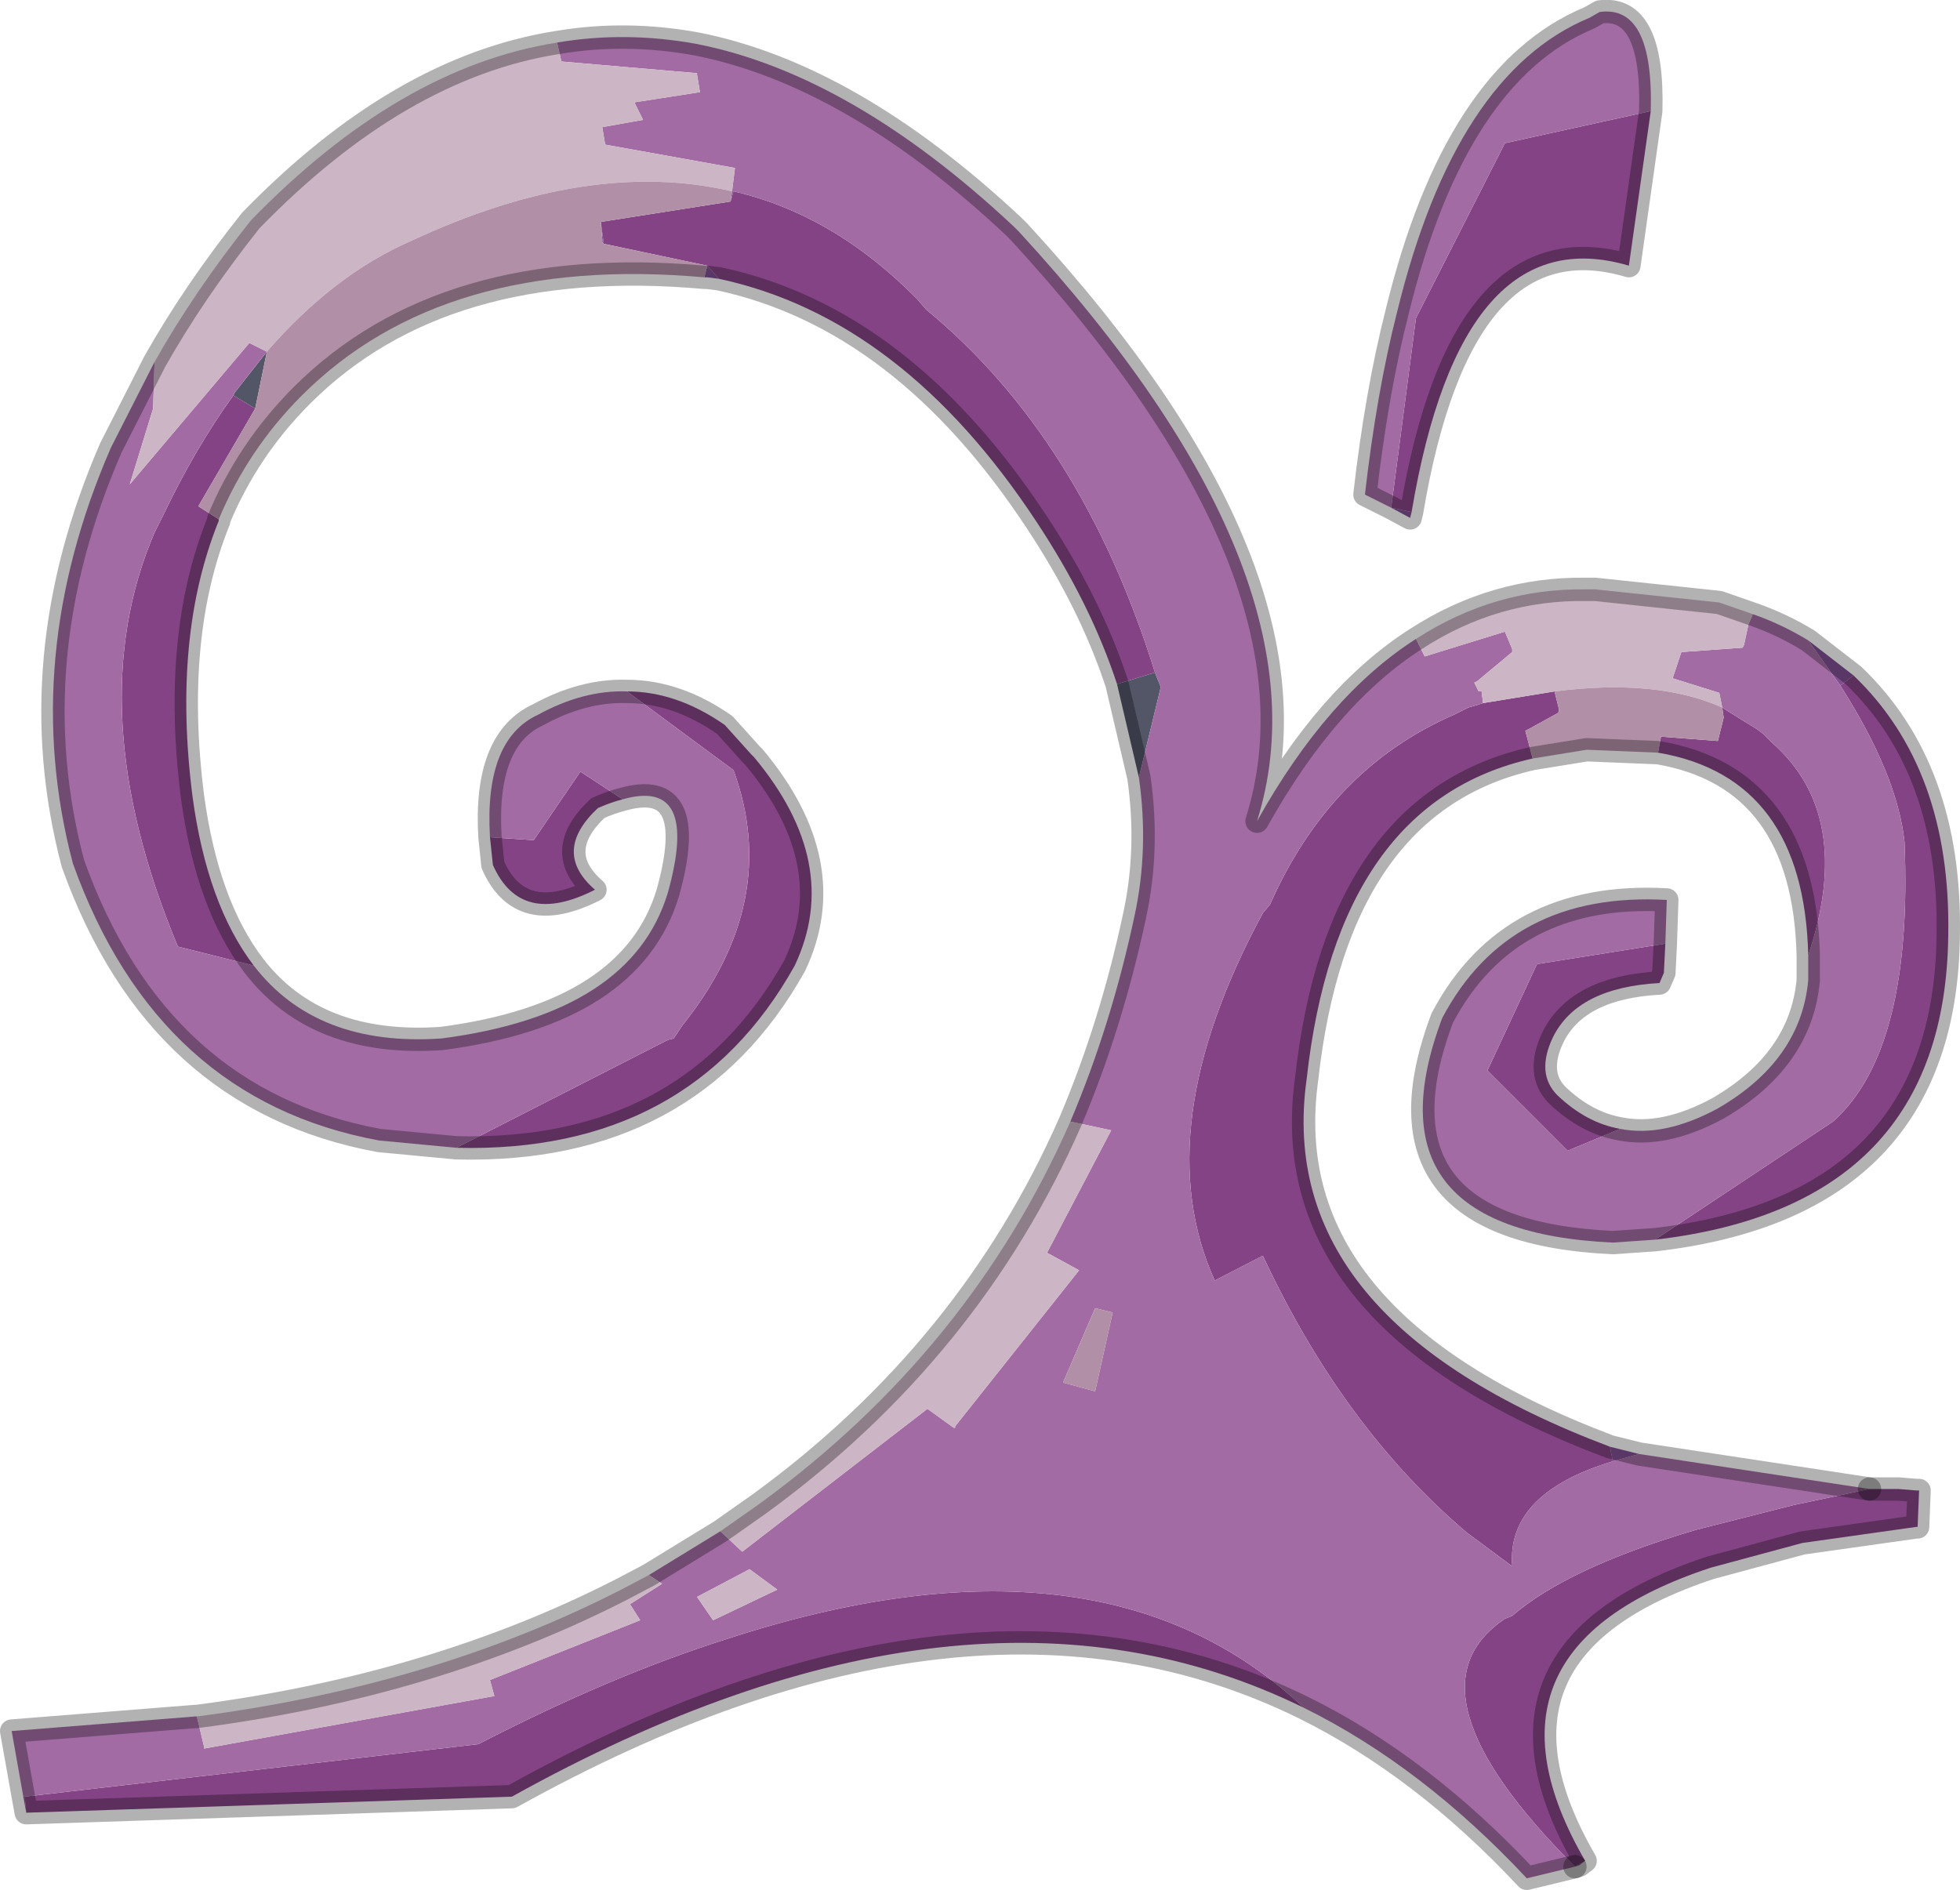 <svg viewBox="0 0 67.203 64.813" xmlns="http://www.w3.org/2000/svg" xmlns:xlink="http://www.w3.org/1999/xlink"><use transform="translate(0 .01)" width="67.2" height="64.8" xlink:href="#a"/><defs><g id="a"><path d="m307.5 166-.05.2-.65-.35.7.15m13.6 4.4 1.55 1.2-.45.35-1.1-1.55m-6.8 27.65 1 .25-.9.25-.1-.5m-.85 14.2-.2.15-.15.05.35-.2M260 210.6l-.1-.55h.05l.05.55m23.75-52.6-.4-.05h-.1l.1-.4.4.45m-3.95-1.2-.05-.05v-.1l-.05-.6.1.75m4.35-1.45.05-.35h.05l-.1.35" fill="#804f93" fill-rule="evenodd" transform="translate(-259.1 -148.45)"/><path d="m298.15 175.1-.75-3.2 1.3-.4.2.5-.75 3.1m-29.9-14.6-.4 1.95-.75-.45.05-.1 1.1-1.4" fill="#525667" fill-rule="evenodd" transform="translate(-259.1 -148.45)"/><path d="m306.8 165.85.85-6.5 3.05-6 5-1.1-.75 5.3q-5.75-1.7-7.45 8.45l-.7-.15m15.85 5.75q3.35 3.2 3.25 8.9-.1 9.3-10.05 10.45l6.1-4.05q2.75-2.45 2.45-9.6-.25-2.3-2.2-5.35l.45-.35m-6.45 9.2-.05 1-.15.35q-2.8.15-3.65 1.85-.6 1.25.15 2 1 .95 2.15 1.15l-1.8.75-2.75-2.75 1.7-3.65 4.4-.7m4.9.4q-.15-6.1-5.15-6.95l.1-.55 1.95.15.2-.8-.05-.35.15.1 1.05.65.2.15.3.3q2.85 2.5 1.25 7.3m-9.45-6.75q-6.7 1.5-7.75 11-1.15 8.25 10.4 12.6l.1.5q-3.65 1.1-3.45 3.6L309.4 201q-4.25-3.6-7-9.5l-1.65.85q-2.35-5.2 1.65-12.6l.25-.3q2.05-4.65 6.3-6.5l.5-.25.35-.1.15-.05 2.45-.4.15.6v.1l-.05.05-1 .55-.1.05.25.95m11.55 25.05h1l.6.05h.1l-.05 1.25h-.05l-3.9.55-3.15.85q-8.5 2.8-4.3 10.05l-.35.2q-6.05-6.05-2.4-8.5l.25-.1q1.9-1.65 6.3-2.95l3.35-.85 2.6-.55m-19.4 7.5q-11.5-5.65-27.15 3.05l-16.65.55-.05-.55 15.55-1.8q4.55-2.35 8.5-3.6 12.85-4.2 19.8 2.35m-6.4-35.1q-.9-2.75-2.75-5.55-4.6-7-10.9-8.35l-.4-.45-3.55-.75-.1-.75 4.45-.7.1-.35q3.45.8 6.3 3.7l.3.35q5.35 4.4 7.85 12.45l-1.3.4m-30.8-5.65v.05q-1.6 3.95-.9 9.45.5 3.7 2.1 5.8l-2.6-.65q-3.4-8.15-.8-14.2l.3-.6q1.1-2.3 2.4-4.1l.75.45-1.95 3.35.7.45m13.85 9.6q-.4.1-.85.3-1.6 1.5-.1 2.8-2.55 1.3-3.5-.85l-.1-.95 1.5.1 1.6-2.35 1.45.95m.15-3.7q1.7 0 3.35 1.15l.9 1 .1.1q3.05 3.65 1.4 7.15-3.6 6.45-11.6 6.25l7.25-3.7.2-.05.3-.45q3.4-4.25 1.75-8.75l-3.65-2.7" fill="#844385" fill-rule="evenodd" transform="translate(-259.1 -148.45)"/><path d="m306.8 165.85-.9-.45q.4-3.5 1.1-6.25 2-8.2 6.6-10.1l.35-.2q1.85-.25 1.75 3.4l-5 1.1-3.05 6-.85 6.5m12.4 3.65q1 .35 1.9.9l1.1 1.55q1.95 3.05 2.2 5.35.3 7.15-2.45 9.6l-6.1 4.05-1.45.1q-8.6-.4-5.85-7.7 2.3-4.35 7.7-4.05l-.05 1.5-4.4.7-1.7 3.65 2.75 2.75 1.8-.75q1.5.3 3.35-.7 2.85-1.65 3.1-4.4v-.85q1.6-4.8-1.25-7.3l-.3-.3-.2-.15-1.05-.65-.15-.1-.1-.5-1.6-.5.3-.9 2.1-.15.05-.1.15-.7.15-.35m-3.9 28.8 7.9 1.2-2.6.55-3.35.85q-4.4 1.3-6.3 2.95l-.25.1q-3.65 2.45 2.4 8.5l-1.65.4q-3.6-3.85-7.65-5.85-6.95-6.55-19.8-2.35-3.95 1.25-8.5 3.6l-15.55 1.8h-.05l-.4-2.25 6.3-.5h.05l.25 1.05v.05l9.95-1.8-.15-.55 5.15-2.05-.35-.55 1.1-.7-.45-.3 2.45-1.5.75.7 6.35-4.9.9.65h.05v-.05l4.25-5.35-1.1-.6 2.2-4.2-1.4-.3q1.4-3.3 2.2-7.05.5-2.3.15-4.75l.75-3.1-.2-.5q-2.5-8.05-7.85-12.45l-.3-.35q-2.85-2.9-6.3-3.7h-.05l.1-.8-4.45-.8-.1-.6 1.4-.25-.3-.6 2.25-.35-.1-.6v-.05l-4.65-.4-.15-.65q2.35-.4 4.8.05 5.3 1.05 10.85 6.25l.2.2q10.8 11.75 8.15 20.2 2.4-4.3 5.45-6.25l.3.6 2.75-.85.25.6v.1l-1.2 1-.1.05.15.3h.1l.05.4-.15.05-.35.1-.5.25q-4.25 1.85-6.3 6.5l-.25.3q-4 7.4-1.65 12.6l1.65-.85q2.75 5.9 7 9.5l1.55 1.15q-.2-2.5 3.45-3.6l.9-.25m-47.5-16.75q2.15 2.8 6.45 2.5 6.5-.85 7.75-5 1.1-3.95-1.55-3.2l-1.45-.95-1.6 2.35-1.5-.1q-.2-3.35 1.65-4.2 1.55-.85 3.05-.8l3.65 2.7q1.65 4.5-1.75 8.75l-.3.45-.2.05-7.25 3.7-2.65-.25q-7.6-1.4-10.5-9.5-1.85-7 1.3-14.25l1.5-2.95-.05 1.6-.8 2.6 4.1-4.85.6.3-1.1 1.4-.05.1q-1.3 1.8-2.4 4.1l-.3.6q-2.6 6.05.8 14.2l2.6.65m28.85 11.75-1.1 2.55 1.1.3.6-2.7-.6-.15M283 203.2l.55.8 2.2-1.05-.95-.7-1.8.95" fill="#a36ba3" fill-rule="evenodd" transform="translate(-259.1 -148.45)"/><path d="M307.65 170.35q2.7-1.75 5.85-1.7h.3l4.25.45 1.15.4-.15.35-.15.7-.05.1-2.1.15-.3.9 1.6.5.1.5q-2.25-1-5.75-.55l-2.45.4-.05-.4h-.1l-.15-.3.1-.05 1.2-1v-.1l-.25-.6-2.75.85-.3-.6m-41.8 36.95q8.1-1.05 14.55-4.35l.95-.5.45.3-1.1.7.35.55-5.15 2.05.15.55-9.95 1.8v-.05l-.25-1.05m17.95-6.35 1.35-.95q7.2-5.25 10.65-13.1l1.4.3-2.2 4.2 1.1.6-4.25 5.35v.05h-.05l-.9-.65-6.35 4.9-.75-.7m-19.4-40.1q1.35-2.4 3.3-4.85 5.1-5.25 10.5-6.1l.15.65 4.65.4v.05l.1.6-2.25.35.3.6-1.4.25.1.6 4.45.8-.1.8q-4.9-1.15-11 1.7-2.65 1.15-4.95 3.8l-.6-.3-4.1 4.85.8-2.6.05-1.6M283 203.2l1.8-.95.95.7-2.2 1.05-.55-.8" fill="#ccb5c4" fill-rule="evenodd" transform="translate(-259.1 -148.45)"/><path d="m315.95 174.25-2.45-.1-1.85.3-.25-.95.1-.05 1-.55.05-.05v-.1l-.15-.6q3.5-.45 5.75.55l.05.35-.2.8-1.95-.15-.1.55m-32.7-16.3q-8.95-.8-13.8 4.05-1.85 1.85-2.85 4.25l-.7-.45 1.95-3.35.4-1.95q2.3-2.65 4.95-3.8 6.1-2.85 11-1.7l-.05.35-4.45.7.05.6v.1l.05.05 3.55.75-.1.4m13.4 35.35.6.15-.6 2.7-1.1-.3 1.1-2.55" fill="#b18fa6" fill-rule="evenodd" transform="translate(-259.1 -148.45)"/><path d="M64.1 51.05h1l.6.05h.1l-.05 1.25h-.05l-3.9.55-3.15.85q-8.5 2.8-4.3 10.05l-.2.15L54 64" fill="none" stroke="#000" stroke-linecap="round" stroke-linejoin="round" stroke-opacity=".302" stroke-width=".8"/><path d="M56.6 3.8Q56.7.15 54.85.4l-.35.2q-4.6 1.9-6.6 10.1-.7 2.75-1.1 6.25l.9.45m8.9-13.6-.75 5.3q-5.75-1.7-7.45 8.45l-.05.2-.65-.35m.85 4.5q2.7-1.75 5.85-1.7h.3l4.25.45 1.15.4q1 .35 1.9.9l1.55 1.2q3.35 3.2 3.25 8.9-.1 9.3-10.05 10.45l-1.45.1q-8.6-.4-5.85-7.7 2.3-4.35 7.7-4.05l-.05 1.5-.05 1-.15.35q-2.8.15-3.65 1.85-.6 1.25.15 2 1 .95 2.15 1.15 1.5.3 3.35-.7 2.85-1.65 3.1-4.4v-.85q-.15-6.1-5.15-6.95l-2.45-.1-1.85.3q-6.7 1.5-7.75 11-1.15 8.25 10.4 12.6l1 .25 7.9 1.2M54 64l-1.65.4q-3.6-3.85-7.65-5.85-11.5-5.65-27.15 3.05L.9 62.15l-.1-.55-.4-2.25 6.3-.5h.05q8.1-1.05 14.55-4.35l.95-.5 2.45-1.5 1.35-.95q7.2-5.25 10.65-13.1 1.4-3.3 2.2-7.05.5-2.3.15-4.75l-.75-3.2q-.9-2.75-2.75-5.55-4.6-7-10.9-8.35l-.4-.05h-.1q-8.95-.8-13.8 4.05Q8.5 15.4 7.5 17.8v.05q-1.6 3.95-.9 9.45.5 3.7 2.1 5.8 2.15 2.8 6.45 2.5 6.5-.85 7.75-5 1.1-3.95-1.55-3.2-.4.1-.85.3-1.6 1.5-.1 2.8-2.55 1.3-3.5-.85l-.1-.95q-.2-3.35 1.65-4.2 1.55-.85 3.05-.8 1.7 0 3.35 1.15l.9 1 .1.1q3.05 3.65 1.4 7.15-3.6 6.45-11.6 6.25L13 39.1q-7.6-1.4-10.5-9.5-1.85-7 1.3-14.25l1.5-2.95Q6.65 10 8.6 7.55q5.1-5.25 10.5-6.1 2.35-.4 4.8.05 5.3 1.05 10.85 6.25l.2.2q10.8 11.75 8.15 20.2 2.4-4.3 5.45-6.25" fill="none" stroke="#000" stroke-linecap="round" stroke-linejoin="round" stroke-opacity=".302" stroke-width=".8"/></g></defs></svg>